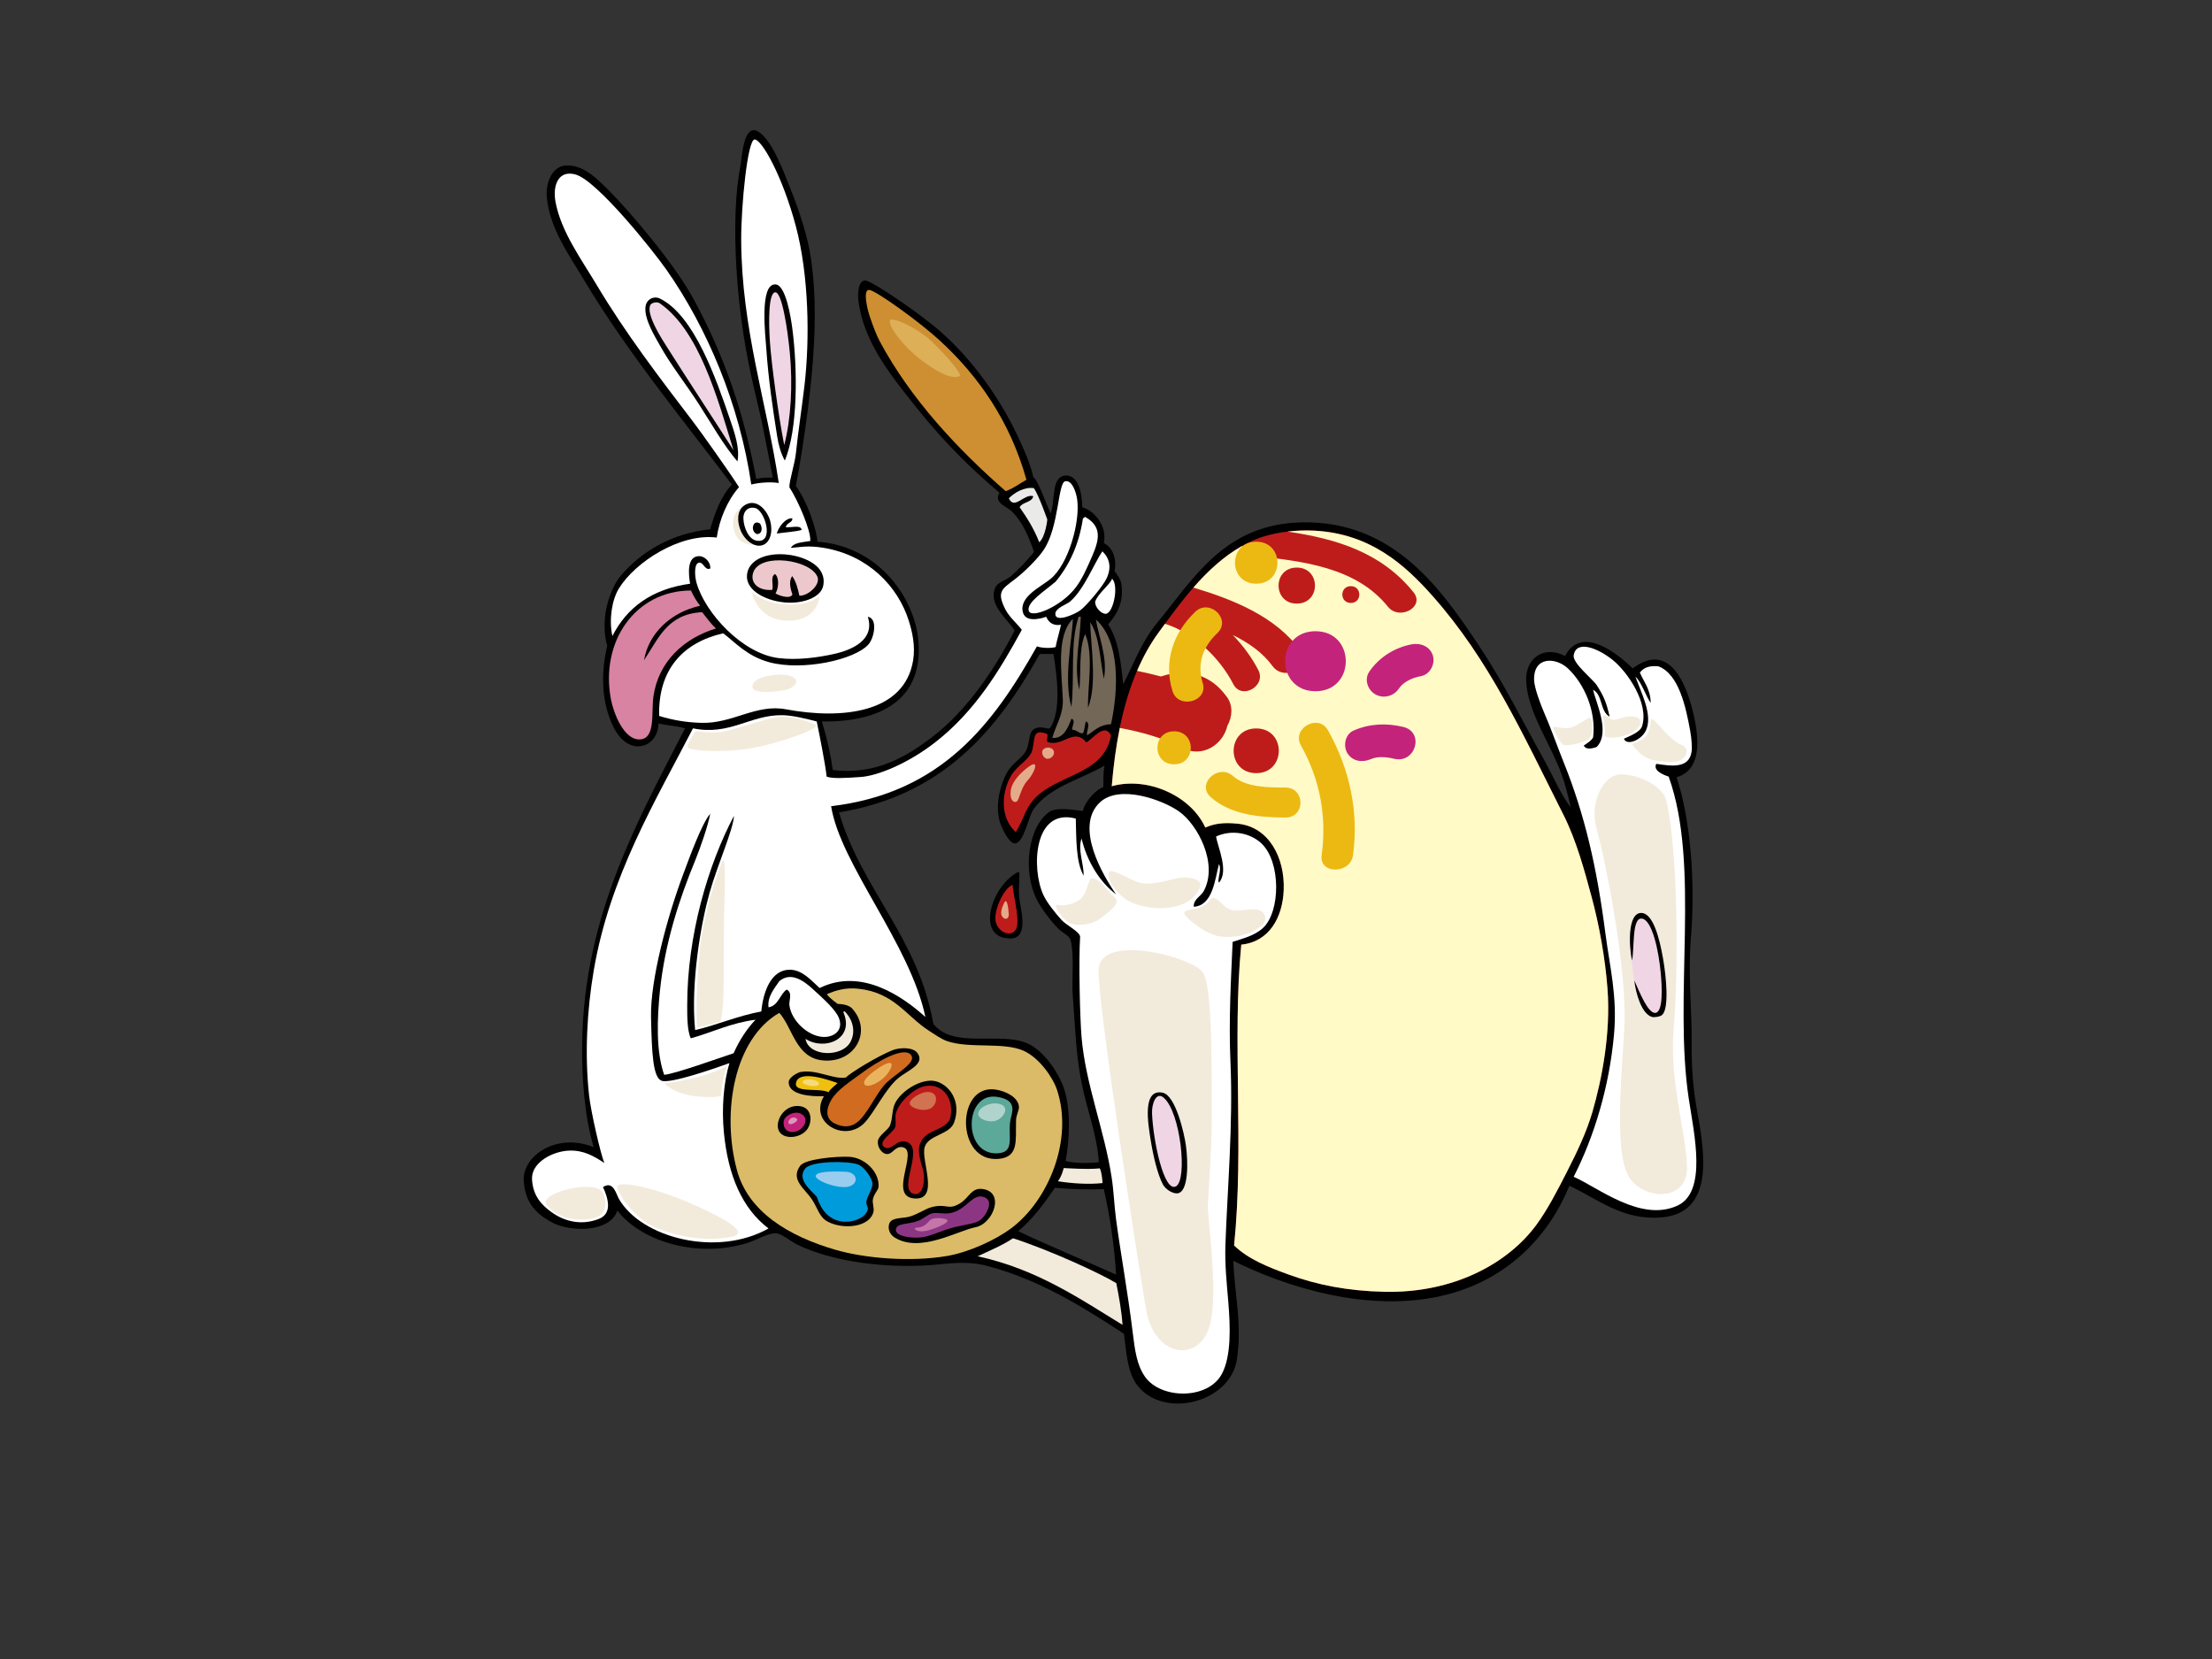 <?xml version="1.0" encoding="utf-8"?>
<!-- Generator: Adobe Illustrator 17.0.0, SVG Export Plug-In . SVG Version: 6.00 Build 0)  -->
<!DOCTYPE svg PUBLIC "-//W3C//DTD SVG 1.1//EN" "http://www.w3.org/Graphics/SVG/1.1/DTD/svg11.dtd">
<svg version="1.1" id="Layer_1" xmlns="http://www.w3.org/2000/svg" xmlns:xlink="http://www.w3.org/1999/xlink" x="0px" y="0px"
	 width="800px" height="600px" viewBox="0 0 800 600" enable-background="new 0 0 800 600" xml:space="preserve">
<rect x="0" y="0" width="800" height="600" fill="#333333" stroke="none"/>
<g>
	<path fill-rule="evenodd" clip-rule="evenodd" d="M275.609,153.059c-1.352-6.596-4.448-17.506-6.752-32.297
		c-2.305-14.791-4.727-41.956-1.057-60.872c0.548-2.832,1.057-15.81,6.616-12.177c4.915,3.217,8.898,14.096,11.599,20.895
		c3.081,7.748,6.132,16.913,7.286,24.912c1.979,13.711,1.576,27.061,0.359,40.996c-1.569,17.955-5.263,38.6-5.823,41.214
		c4.173,5.768,7.51,15.745,7.805,20.178c17.055,1.277,29.322,12.756,34.35,26.404c0.76,2.062,1.509,4.642,1.823,6.731
		c3.385,22.537-11.51,32.243-34.608,31.885c2.032,6.375,3.419,13.158,3.973,17.546c15.664,2.045,27.295-5.297,35.837-11.816
		c12.897-9.837,23.065-25.13,29.929-38.613c-2.605-4.218-9.613-9.34-7.026-15.446c0.904-2.137,3.796-2.569,5.725-4.235
		c3.002-2.595,6.175-6.084,8.325-8.718c-2.041-6.008-4.344-10.987-7.751-14.422c-2.274-2.292-6.932-3.259-4.738-7.002
		c-10.322-8.807-19.443-17.608-30.003-30.779c-10.563-13.172-18.995-24.074-21.004-38.477c-0.417-3.001,0.018-8.218,2.937-7.42
		c2.92,0.799,18.878,11.488,26.731,18.381c11.872,10.417,22.2,24.983,28.883,39.859c1.894,4.208,3.602,8.082,4.698,12.799
		c1.529,0.799,4.308,8.782,6.235,13.11c1.793-4.374,0.056-13.459,5.463-13.701c4.526-0.206,5.91,6.06,5.985,11.459
		c4.134,1.104,9.18,6.679,7.806,12.955c3.712,1.883,4.664,6.51,3.905,10.215c0.901,0.95,2.25,3.172,2.429,4.409
		c0.971,6.784-1.448,10.92-4.775,14.772c3.804,5.876,4.537,13.282,5.467,21.673c3.838-7.601,6.776-15.582,12.229-22.172
		c13.016-15.717,24.209-35.696,52.046-36.371c33.597-0.816,50.87,24.32,64.538,44.841c8.75,13.137,15.303,26.509,23.158,40.607
		c3.389,6.079,6.039,12.563,9.89,17.687c-0.887-3.804-1.823-7.894-3.384-12.207c-3.884-10.747-12.349-22.455-12.751-33.631
		c-0.309-8.577,6.825-12.836,14.052-8.967c5.986-11.49,19.211-0.691,24.461,4.48c13.814-10.392,20.023,6.786,22.398,18.38
		c1.865,9.091,1.812,18.557-6.523,20.984c5.09,15.296,6.825,37.936,5.204,57.794c-1.143,13.982,0.399,26.353,0.259,38.615
		c-0.1,8.911,0.599,16.87,2.082,24.911c2.79,15.131,5.911,36.297-13.01,37.867c-14.02,1.16-22.893-6.571-33.309-11.459
		c-7.785,19.123-22.962,33.859-44.195,39.346c-27.773,7.176-58.523-2.78-77.332-12.197c0.485,12.73,3.237,22.847,1.301,35.629
		c-2.407,15.878-26.856,21.765-36.171,9.215c-3.371-4.54-3.764-11.146-4.685-18.435c-14.234-9.277-29.964-19.318-49.036-24.455
		c-5.742-1.548-10.778-1.393-17.32-0.705c-18.667,1.962-39.437-0.928-52.046-7.223c-2.36-1.18-5.373-3.917-7.547-3.988
		c-2.772-0.087-7.266,2.595-10.15,3.487c-18.486,5.735-38.744-0.701-47.101-11.71c-2.829,8.191-17.1,7.673-23.295,4.48
		c-7.045-3.635-10.03-8.042-10.571-15.048c-0.708-9.134,11.791-17.776,25.28-12.347c-3.278-11.182-4.352-24.57-4.165-37.867
		c0.651-46.366,20.998-81.906,37.213-113.597c-2.988-0.89-6.1-0.984-9.627-1.745c-0.041,6.956-6.721,10.632-12.132,6.557
		c-4.686-3.525-7.364-12.505-7.781-19.422c-0.419-6.917,0.691-11.971,1.39-15.298c-1.252-4.124-1.155-9.314-0.378-13.163
		c1.011-4.999,3.072-9.553,5.367-12.235c7.437-8.686,18.397-15.243,32.266-16.692c1.727-6.237,3.977-11.969,7.809-16.191
		c-16.928-22.47-38.117-48.137-53.607-74.238c-5.163-8.7-12.064-17.981-13.272-29.396c-0.609-5.759,2.12-11.293,6.506-11.708
		c6.666-0.632,11.964,4.951,17.519,10.659c5.559,5.709,21.709,24.145,29.06,37.668c11.134,20.487,18.094,40.959,22.645,65.034
		c1.782-0.536,4.17-0.532,5.982-0.511C278.306,166.548,276.983,159.787,275.609,153.059z M380.998,236.516c-1.648,0-3.296,0-4.946,0
		c-15.413,27.511-34.935,51.09-72.604,57.298c8.04,27.675,28.75,45.386,34.09,76.479c7.272,9.168,23.821,2.772,33.832,6.975
		c6.042,2.534,11.662,10.821,13.53,16.689c2.449,7.693,1.891,18.436,0.493,25.936c3.265,0.87,8.336,0.807,11.998,0.473
		c-0.516-9.745-4.333-19.061-6.246-28.898c-2.127-10.939-2.219-19.356-3.162-31.293c-0.448-5.628,0.612-14.69-0.74-20.025
		c-0.444-1.755-2.779-2.617-4.424-4.235c-2.796-2.76-6.359-7.598-7.807-10.465c-5.294-10.488-3.271-26.818,4.947-32.135
		c3.539-1.42,8.69-0.281,11.709,0c0.675-3.661,5.166-8.131,7.345-8.585c0.138-2.794-0.09-5.216,0.46-7.857
		c-8.108,4.865-20.089,7.639-25.762,15.945c-1.844,2.699-3.411,12.293-6.765,12.207c-2.124-0.056-4.92-6.048-5.464-8.223
		c-1.583-6.307,0.446-13.171,2.601-17.19c2.134-3.979,5.932-5.4,7.287-8.718c1.351-3.314,0.352-6.944,3.902-7.721
		c1.843-0.405,3.47,0.574,4.423,0.249C383.96,257.362,382.294,244.218,380.998,236.516z M368.248,445.275
		c11.545,5.473,23.642,10.42,35.39,15.698c-0.603-10.298-2.163-21.004-4.424-30.891c-5.066,0.187-11.734,0.056-17.695-0.499
		C377.596,435.296,373.54,440.878,368.248,445.275z"/>
	<path fill-rule="evenodd" clip-rule="evenodd" fill="#FFFFFF" d="M290.96,139.36c-0.857,7.386-2.298,16.729-3.123,24.662
		c-0.379,3.66-2.456,10.066-2.342,12.208c3.181,4.87,7.902,15.919,7.547,19.431c-2.698,0.47-5.906,0.492-7.028,2.491
		c3.773-0.291,6.277-0.957,11.97,0c15.926,2.67,26.769,13.841,30.709,26.404c1.276,4.078,2.388,9.04,1.561,14.203
		c-3.089,19.23-25.855,21.53-46.028,17.767c-10.884-2.03-19.281,5.294-30.739,4.901c-5.184-0.177-9.806-0.885-15.095-2.491
		c-0.436-16.784,8.657-26.589,23.16-29.893c4.256,3.16,8.521,8.252,16.658,10.462c11.926,3.237,30.9-0.802,35.91-6.476
		c2.044-2.319,3.437-9.343-0.262-9.968c2.656,8.378-5.706,11.998-12.226,13.454c-6.006,1.337-13.418,2.309-20.041,1.492
		c-13.14-1.616-26.532-16.28-29.663-27.151c-0.719-2.495-0.868-6.568,0.519-7.227c1.946-0.916,2.27,2.885,4.423,1.994
		c0.257-2.193-1.885-4.449-3.903-4.485c-4.76-0.085-3.902,6.849-3.384,9.965c-13.932,1.941-22.883,8.652-28.103,18.935
		c-1.29-5.788-0.233-12.989,2.342-17.193c5.868-9.577,22.156-20.093,35.389-18.433c0.979-6.529,3.759-13.314,8.064-18.235
		c-4.028-6.256-13.681-19.818-16.391-23.367c-12.427-16.287-24.629-32.21-35.129-49.824c-5.411-9.077-12.848-19.228-14.833-29.895
		c-1.157-6.227,1.128-11.729,7.286-9.965c7.791,2.232,27.943,27.471,32.786,34.379c14.739,21.008,26.505,48.871,30.71,77.726
		c2.524-0.651,6.691-1.051,9.944-0.548c-4.251-28.642-13.478-55.842-13.588-87.89c-0.041-12.371,2.29-36.356,4.863-36.356
		c2.577,0,10.056,13.169,14.911,31.4C292.571,99.637,292.903,122.595,290.96,139.36z"/>
	<path fill-rule="evenodd" clip-rule="evenodd" d="M281.072,157.794c-1.572-9.83-3.221-21.214-3.905-31.389
		c-0.306-4.612-2.653-24.005,3.346-23.548c3.688,0.281,5.514,11.963,6.024,15.826c1.958,14.828,2.053,36.683-2.71,47.888
		C282.424,163.919,281.626,161.266,281.072,157.794z"/>
	<path fill-rule="evenodd" clip-rule="evenodd" fill="#F2EADB" d="M275.311,197.004c0,0-5.5-0.376-7.072-6.207
		c-1.573-5.83,1.964-8.086,1.964-8.086s-7.066,1.382-4.519,9.779C267.453,198.322,275.311,197.004,275.311,197.004z"/>
	<path fill-rule="evenodd" clip-rule="evenodd" fill="#CD8F31" d="M339.677,122.965c-7.629-6.962-22.511-17.561-25.153-18.093
		c-2.639-0.532-0.881,6.953,0.117,9.824c1.087,3.133,2.257,6.392,3.642,8.968c11.263,20.905,28.271,38.998,45.435,53.975
		c2.632-0.883,5.252-2.876,7.504-4.121C365.388,152.595,354.019,136.052,339.677,122.965z"/>
	<path fill-rule="evenodd" clip-rule="evenodd" fill="#F0D5E5" d="M285.647,127.5c-0.802-8.404-2.828-21.918-5.27-21.789
		c-2.439,0.129-2.462,10.452-1.909,18.203c0.554,7.747,2.952,25.883,5.152,37.032C286.064,151.788,286.759,139.108,285.647,127.5z"
		/>
	<path fill-rule="evenodd" clip-rule="evenodd" d="M252.707,146.086c-4.803-7.449-10.267-14.294-14.052-21.178
		c-1.599-2.904-5.758-9.454-5.205-13.948c0.345-2.804,3.076-4.027,5.205-2.99c12.435,6.064,20.374,29.161,25.242,43.347
		c1.874,5.453,3.718,10.82,2.81,15.576C261.568,160.849,257.411,153.378,252.707,146.086z"/>
	<path fill-rule="evenodd" clip-rule="evenodd" fill="#F0D5E5" d="M265.273,162.823c-5.882-19.266-12.486-43.263-26.618-53.109
		c-1.081-0.754-2.961-0.198-3.384,0.499c-1.951,3.202,4.452,12.938,5.723,14.947C249.279,138.242,257.108,150.048,265.273,162.823z"
		/>
	<path fill-rule="evenodd" clip-rule="evenodd" fill="#FFFFFF" d="M385.257,174.049c-2.648,0.48-2.219,16.227-7.644,24.6
		c-2.127,3.291-7.017,8.1-10.408,10.714c-4.76,3.671-6.912,4.475-3.642,10.958c1.453,2.886,4.213,5.098,5.985,7.472
		c-8.136,14.945-17.085,29.571-31.226,40.607c-10.182,7.947-21.156,12.204-26.995,12.606c-5.838,0.397-10.285,0.663-12.367-0.136
		c-0.419-4.257-2.555-14.987-3.577-19.942c-3.873-0.998-8.806-2.229-12.544-2.273c-11.535-0.133-18.881,7.474-32.215,4.766
		c-13.457,26.06-30.099,53.433-35.911,87.687c-2.424,14.285-3.281,30.291-1.669,45.003c0.653,5.957,4.173,21.258,5.528,24.502
		c-3.74-2.462-7.455-4.669-12.707-4.482c-5.996,0.213-13.819,4.301-13.451,10.452c0.354,5.869,3.343,9.136,7.049,11.806
		c5.147,3.714,11.259,4.724,17.076,2.466c4.905-1.905,3.539-7.2,1.556-11.523c3.714-2.491,4.771,2.576,5.725,4.233
		c8.153,14.189,35.572,21.223,54.126,10.716c-9.524-7.208-14.63-19.179-16.133-34.627c-0.866-8.9-0.097-18.101,1.988-25.155
		c-4.786,1.723-21.172,7.48-24.458,6.387c-3.196-1.063-3.615-9.842-3.891-23.148c-0.276-13.301,5.83-35.975,11.528-51.255
		c2.45-6.575,6.815-18.585,9.873-22.176c-0.695,4.124-3.718,12.732-5.449,16.942c-5.661,13.748-10.977,29.797-12.751,47.333
		c-0.984,9.715-1.466,21.711,1.561,30.145c4.053-0.378,20.253-6.222,25.114-7.818c2.226-5.057,5.139-9.234,7.935-12.114
		c-8.957,1.141-15.555,4.54-23.422,6.728c-1.332-2.794-1.3-8.131-1.3-11.959c0-25.309,7.539-50.785,16.913-68.508
		c-0.262,5.102-5.893,17.443-8.844,27.901c-2.955,10.459-6.911,32.195-5.205,49.576c7.517-1.691,15.42-5.166,23.941-6.726
		c0.651-7.101,3.51-15.002,10.135-15.095c4.568-0.068,7.781,3.724,10.942,6.624c15.045-7.419,29.961,2.99,38.255,10.462
		c-5.506-26.368-30.718-55.137-34.093-76.228c39.967-4.755,58.715-29.828,74.427-57.797c1.597,0.584,4.876,0.765,6.768,0.249
		c0.457-2.551,1.434-5.591,1.948-8.092c-4.17,0.799-5.333-2.871-5.333-2.871s-7.225,2.779-8.425-1.517
		c-1.579-5.652,6.413-9.253,9.989-12.182c6.491-5.331,10.735-20.53,9.627-28.65C389.273,178.412,387.905,173.571,385.257,174.049z"
		/>
	<path fill-rule="evenodd" clip-rule="evenodd" fill="#EAEAE9" d="M364.863,180.215c1.924,4.431,5.656-1.868,8.848-0.748
		c-0.569,2.361-3.957,2.023-4.943,3.986c2.818,4.027,5.179,7.789,7.097,12.681c2.323-2.118,2.906-8.232,2.906-8.232
		s-3.038-8.725-4.846-11.362C370.34,176.001,366.716,178.306,364.863,180.215z"/>
	<path fill-rule="evenodd" clip-rule="evenodd" d="M269.046,182.902c3.721-2.648,7.44,0.335,9.111,4.336
		c1.382,3.315,1.09,8.21-1.844,9.706c-2.94,1.497-6.78-1.195-8.389-4.948C266.498,188.673,266.536,184.693,269.046,182.902z"/>
	<path fill-rule="evenodd" clip-rule="evenodd" fill="#FFFFFF" d="M273.776,195.572c-3.007-0.412-4.812-4.749-4.919-8.05
		c-0.079-2.406,1.473-4.414,4.254-3.795C276.61,184.505,280.182,196.447,273.776,195.572z"/>
	<path fill-rule="evenodd" clip-rule="evenodd" fill="#FFFFFF" d="M372.056,220.877c0.834,3.059,12.088-1.595,17.269-8.774
		c1.987-2.752,3.224-5.449,4.685-8.72c3.006-6.736,5.576-12.429-1.562-16.442c-0.22-0.047-0.245,0.096-0.259,0.247
		c-0.212,0.05-0.259,0.251-0.52,0.251c-1.417,9.436-4.884,16.913-9.887,22.919C378.042,213.59,371.221,217.819,372.056,220.877z"/>
	<path fill-rule="evenodd" clip-rule="evenodd" d="M280.945,192.963c2.758-0.426,6.463-0.618,8.975-1.289
		c-0.179-1.987-3.681-0.797-5.728-0.995c0.241-1.647,2.597-1.669,2.345-3.239C283.93,187.291,281.517,190.769,280.945,192.963z"/>
	<path fill-rule="evenodd" clip-rule="evenodd" d="M272.391,190.176c-0.317,1.084,0.086,2.521,1.394,2.993
		c1.174-0.085,1.602-0.766,1.681-1.825c0.039-0.471-0.255-1.966-0.971-2.222C273.729,188.848,272.786,188.833,272.391,190.176z"/>
	<path fill-rule="evenodd" clip-rule="evenodd" fill="#BE1C1B" d="M402.077,284.348c12.919-3.608,28.622,3.443,33.83,14.945
		c3.268-1.389,6.325-1.922,11.744-1.389c11.237,1.1,17.109,12.291,16.619,24.061c-0.406,9.766-5.157,18.634-15.353,19.678
		c-3.367,34.349,1.083,72.744-2.59,108.812c5.305,5.093,12.63,7.916,19.766,10.518c10.288,3.747,21.352,5.933,34.611,6.223
		c24.929,0.55,44.605-10.188,54.907-24.16c4.101-5.561,7.804-12.775,11.19-19.431c3.512-6.908,6.936-13.977,9.108-21.426
		c3.528-12.092,6.666-28.786,5.465-44.595c-0.849-11.148-2.978-22.947-5.725-33.13c-2.668-9.9-5.587-20.587-10.15-29.646
		c-14.951-29.704-26.903-56.13-47.36-79.223c-10.179-11.486-22.558-22.535-42.679-23.664c-7.708-0.433-16.03,0.882-21.596,3.239
		c-15.162,6.413-25.532,20.822-34.871,33.629C407.863,244.051,403.766,264.279,402.077,284.348z"/>
	<path fill-rule="evenodd" clip-rule="evenodd" fill="#FFFAC6" d="M402.077,284.348c12.919-3.608,28.622,3.443,33.83,14.945
		c3.268-1.389,6.325-1.922,11.744-1.389c11.237,1.1,17.109,12.291,16.619,24.061c-0.406,9.766-5.157,18.634-15.353,19.678
		c-3.367,34.349,1.083,72.744-2.59,108.812c5.305,5.093,12.63,7.916,19.766,10.518c10.288,3.747,21.352,5.933,34.611,6.223
		c24.929,0.55,44.605-10.188,54.907-24.16c4.101-5.561,7.804-12.775,11.19-19.431c3.512-6.908,6.936-13.977,9.108-21.426
		c3.528-12.092,6.666-28.786,5.465-44.595c-0.849-11.148-2.978-22.947-5.725-33.13c-2.668-9.9-5.587-20.587-10.15-29.646
		c-14.951-29.704-26.903-56.13-47.36-79.223c-10.179-11.486-22.558-22.535-42.679-23.664c-3.248-0.182-6.607-0.051-9.821,0.334
		c17.579,2.593,33.924,7.455,45.595,21.973c4.231,5.257-5.115,10.372-9.28,5.192c-11.459-14.249-30.605-16.439-47.997-18.329
		c-2.487-0.271-4.072-1.817-4.751-3.634c-6.718,3.789-12.449,9.144-17.598,15.046c14.523,4.356,29.745,10.501,38.657,22.743
		c4.307,5.914-5.797,11.482-10.059,5.626c-3.53-4.853-8.654-8.422-14.351-11.22c3.787,3.92,6.966,8.286,9.243,12.713
		c2.976,5.786-6.067,10.871-9.053,5.066c-4.796-9.328-14.09-18.489-24.723-21.825c-0.785,1.066-1.562,2.132-2.329,3.183
		c-3.107,4.26-5.649,8.919-7.76,13.842c2.903,0.587,5.773,1.258,8.613,2.023c2.938-0.94,6.051-1.604,9.123-1.306
		c6.505,0.632,11.059,3.64,14.764,8.718c2.274,3.123,1.982,7.208,0.149,10.454c-1.413,6.428-8.767,12.006-16.653,7.863
		c-6.96-3.654-14.53-5.658-22.246-7.121C403.581,270.164,402.672,277.261,402.077,284.348z M488.545,211.989
		c4.091,0,4.091,6.077,0,6.077C484.452,218.066,484.452,211.989,488.545,211.989z M468.993,218.299c-8.772,0-8.772-13.026,0-13.026
		C477.768,205.273,477.768,218.299,468.993,218.299z M454.331,263.453c10.888,0,10.888,16.165,0,16.165
		S443.442,263.453,454.331,263.453z"/>
	<path fill-rule="evenodd" clip-rule="evenodd" fill="#FFFFFF" d="M398.695,199.395c-2.814,4.008-6.608,13.822-11.712,18.189
		c-1.246,1.066-5.242,2.236-5.307,4.402c-0.093,3.351,7.018,0.206,9-1.243c2.311-1.69,8.3-8.831,9.579-11.632
		C402.028,205.224,401.351,201.968,398.695,199.395z"/>
	<path fill-rule="evenodd" clip-rule="evenodd" d="M297.728,211.851c-0.777,3.973-6.671,6.352-12.803,6.1
		c-7.396-0.312-15.152-4.16-14.781-9.837c0.368-5.73,7.247-8.48,15.09-7.474C290.956,201.377,299.139,204.617,297.728,211.851z"/>
	<path fill-rule="evenodd" clip-rule="evenodd" fill="#ECC7CC" d="M279.249,213.346c0.671-1.524-0.804-4.843,1.043-5.728
		c1.504,1.134,1.437,4.877,0.185,7.007c0.916,0.596,5.184,2.275,6.115,0.398c-0.695-1.996-1.452-4.938-0.055-6.658
		c1.445,2.134,2.002,4.531,2.559,7.055c2.907,0.281,7.747-3.84,6.547-6.805c-2.494-6.176-20.464-8.802-23.16-1.745
		C271.141,210.39,273.811,213.741,279.249,213.346z"/>
	<path fill-rule="evenodd" clip-rule="evenodd" fill="#FFFFFF" d="M402.212,209.302c-0.823,2.207-5.142,5.323-6.115,8.25
		c-0.225,2.011,2.242,4.574,3.867,4.434C402.659,221.746,404.725,211.793,402.212,209.302z"/>
	<path fill-rule="evenodd" clip-rule="evenodd" fill="#D783A1" d="M258.951,227.299c-1.958-1.769-3.595-4.163-5.015-5.892
		c-12.628,0.62-15.809,9.624-21.007,17.352c1.585-9.538,9.514-17.292,20.296-19.683c-1.375-1.659-2.627-3.923-3.319-5.517
		c-20.206,0.056-32.907,18.542-28.949,39.396c0.846,4.448,4.548,14.956,10.668,14.45c5.527-0.458,3.877-9.694,4.686-15.444
		C238.103,239.213,247.411,230.801,258.951,227.299z"/>
	<path fill-rule="evenodd" clip-rule="evenodd" fill="#FFFFFF" d="M577.442,247.751c-1.336-2.052-8.752-7.904-8.3-10.735
		c0.919-5.762,8.855-2.569,14.138,1.691c5.28,4.254,13.231,15.695,10.584,23.967c-0.743,2.323-5.304,3.835-6.554,4.502
		c0.96,2.56,5.976,0.666,7.781-2.66c3.092-5.692-1.946-14.768-3.612-19.822c2.385,2.316,3.814,7.235,5.508,9.51
		c-0.017-4.882-2.44-7.462-3.904-10.964c1.277-1.679,3.307-2.643,6.765-2.239c7.279,2.803,9.855,14.525,11.451,23.417
		c0.429,2.387,0.716,5.672,0.52,7.223c-0.815,6.505-7.42,5.412-12.806,4.613c-1.306,2.542,2.831,4.073,4.481,4.606
		c11.566,32.143,1.649,79.499,7.286,116.587c1.94,12.776,6.739,33.661-4.165,38.613c-13.23,6.014-28.536-6.528-37.473-10.461
		c7.454-14.648,12.837-32.432,14.574-51.318c1.288-14.043-1.542-24.604-3.124-36.871c-3.088-23.916-7.488-42.879-15.094-61.78
		c-2.388-5.943-4.644-12.405-7.028-17.852c-1.342-3.06-3.555-9.063-3.64-11.794c-0.275-8.771,7.939-8.272,12.23-4.237
		c5.913,5.565,10.261,15.399,9.108,24.914c-0.516,1.167-2.376,2.304-3.367,2.968c0.612,1.492,2.676,1.236,4.669,0.521
		c5.132-5.304-0.489-16.48-1.303-20.677c3.522,1.779,2.465,7.938,5.986,9.716C580.966,254.094,580.062,251.772,577.442,247.751z"/>
	<path fill-rule="evenodd" clip-rule="evenodd" fill="#F2EADB" d="M602.553,289.269c-1.151-4.582-8.937-8.887-15.813-9.217
		c-6.876-0.329-12.033,10.203-9.284,19.746c2.752,9.548,11.345,51.015,9.971,72.738c-1.375,21.724-3.437,45.751,2.063,53.652
		c5.503,7.899,20.629,8.225,20.629-3.625c0-11.848-6.532-31.594-4.815-50.684C607.024,352.791,607.023,307.043,602.553,289.269z"/>
	<path fill-rule="evenodd" clip-rule="evenodd" fill="#F0D5E5" d="M601.095,349.392c-0.723-7.615-3.602-18.32-7.819-18.027
		c-4.217,0.298-3.293,15.169-2.674,20.391c0.617,5.221,3.807,13.791,6.378,14.971c2.573,1.185,5.042-1.279,4.939-6.205
		C601.816,355.596,601.404,352.645,601.095,349.392z"/>
	<path fill-rule="evenodd" clip-rule="evenodd" fill="#BE1C1B" d="M392.9,268.502c-4.561-5.549-8.373,1.728-13.983-0.102
		c-0.759-0.909,0.369-2.12-0.261-2.987c-5.102-1.849-4.334,1.204-5.206,5.48c-0.784,3.872-5.476,5.641-7.804,9.713
		c-3.856,6.748-3.605,15.635,1.741,20.333c2.892-4.679,3.305-8.16,6.324-11.61c8.298-9.486,25.618-8.846,28.105-23.417
		C399.441,261.27,395.32,267.184,392.9,268.502z"/>
	<path fill-rule="evenodd" clip-rule="evenodd" fill="#FFFFFF" d="M397.652,290.323c7.099-6.893,23.068-0.945,28.887,3.239
		c6.639,4.78,14.091,18.771,8.847,28.65c-1.052,1.982-3.846,3.021-3.643,5.73c6.843-0.407,7.671-9.846,9.108-15.446
		c1.142,2.142-0.771,5.718,0,6.726c3.682-4.194-0.44-12.821-1.039-16.691c5.649-2.607,12.348-1.315,16.392,2.493
		c7.111,6.686,6.948,24.763,0.522,30.638c-3.164,2.896-7.457,3.785-10.929,4.984c-0.602,13.764-1.452,28.357-0.781,43.595
		c0.984,22.367-1.126,45.968-1.823,65.77c-0.259,7.42,0.467,14.018,1.042,20.924c0.737,8.851,1.122,19.687-2.418,26.113
		c-5.08,9.22-21.949,9.017-27.678,0.916c-3.006-4.249-3.699-9.587-4.516-16.315c-1.627-13.444-4.4-28.808-5.983-40.61
		c-0.657-4.889-0.811-9.982-1.561-14.946c-2.618-17.326-9.508-34.005-10.931-51.067c-0.579-6.939-1.07-27.221-0.517-36.125
		c0.113-1.851-5.025-4.252-6.767-6.227c-2.102-2.38-5.136-6.019-6.505-8.97c-4.435-9.541-3.584-31.683,11.707-27.652
		c0.214,6.767-0.051,15.711,2.865,20.676c0.034-4.441-2.209-9.333-0.782-13.451c2.085,8.552,6.784,15.925,12.491,20.177
		C398.878,316.605,388.576,299.142,397.652,290.323z"/>
	<path fill-rule="evenodd" clip-rule="evenodd" fill="#F2EADB" d="M438.215,406.11c0-19.422,0.343-48.711-3.095-54.306
		c-3.439-5.597-37.818-14.813-37.818-0.661c0,14.154,14.44,106.311,17.189,122.437c2.752,16.129,16.848,19.09,22.004,8.558
		c5.159-10.532,0-41.142,0.345-46.736C437.184,429.808,438.215,414.995,438.215,406.11z"/>
	<path fill-rule="evenodd" clip-rule="evenodd" d="M368.508,315.238c0.564,1.522-0.453,6.246,0.26,10.462
		c1.005,5.951,3.308,15.494-5.727,13.452C353.389,336.969,359.131,319.716,368.508,315.238z"/>
	<path fill-rule="evenodd" clip-rule="evenodd" fill="#BE1C1B" d="M366.165,319.983c-3.473,1.578-7.148,10.086-5.935,13.795
		c1.21,3.712,5.449,5.1,7.144,2.433C369.071,333.545,366.733,325.182,366.165,319.983z"/>
	<path fill-rule="evenodd" clip-rule="evenodd" d="M590.227,347.392c0.974-4.39-0.138-15.7,3.615-15.167
		c3.75,0.533,6.079,11.879,6.787,19.633c0.464,5.061,0.923,13.941-1.822,14.449c-2.744,0.504-5.94-7.741-7.746-11.731
		c0.556,4.787,2.675,12.18,6.446,13.224c0.761,0.211,2.918-0.08,3.643-0.747c2.51-2.304,1.551-13.451,0.259-20.676
		c-1.198-6.712-3.478-16.146-7.805-16.192C588.575,330.129,589.116,342.069,590.227,347.392z"/>
	<path fill-rule="evenodd" clip-rule="evenodd" fill="#FFFFFF" d="M277.948,364.313c3.584-0.555,4.105-4.778,6.561-6.416
		c2.25,1.083,0.77,3.949,0.987,5.667c0.698,5.57,6.683,11.213,12.232,11.463c3.712,0.162,7.374-2.242,5.721-6.729
		c-1.141-3.111-5.711-7.128-9.627-10.714c-3.34-3.056-7.875-6.164-11.972-2.738C280.123,357.438,277.455,360.422,277.948,364.313z"
		/>
	<path fill-rule="evenodd" clip-rule="evenodd" fill="#DBBB68" d="M310.476,357.586c13.02,1.432,17.267,9.926,25.502,15.198
		c1.72,1.1,4.383,2.999,6.506,3.736c8.131,2.82,20.289,0.245,27.627,3.465c5.717,2.505,10.703,9.708,12.189,14.225
		c6.012,18.254-3.316,40.165-16.653,50.073c-5.522,4.099-15.085,8.591-23.163,9.965c-13.354,2.266-29.769,0.829-40.335-2.244
		c-16.721-4.86-31.568-13.633-35.651-28.896c-5.632-21.06-0.925-47.454,15.352-56.799c4.86,5.49,5.988,16.216,15.613,17.188
		c11.833,1.197,18.175-10.699,10.668-18.813c-1.502-1.621-5.142-1.597-5.142-1.597s-2.749-1.885-3.965-3.504
		C302.224,358.171,305.826,357.077,310.476,357.586z"/>
	<path fill-rule="evenodd" clip-rule="evenodd" fill="#F2EADB" d="M291.316,375.723c1.158,6.54,13.316,6.779,16.298,1.045
		c2.015-3.862,0.68-8.156-2.082-10.959c-0.304-0.042-0.462,0.056-0.522,0.25C309.218,375.74,298.376,380.188,291.316,375.723z"/>
	<path fill-rule="evenodd" clip-rule="evenodd" d="M285.234,391.469c-0.032-1.97,3.499-3.605,4.165-3.738
		c5.817-1.16,12.091,2.808,16.509,1.963c1.668-1.728,11.672-7.85,17.061-9.934c2.253-0.87,7.145-1.165,8.786,1.023
		c3.1,4.123-3.753,6.454-6.963,9.192c-4.66,3.969-8.437,12.116-11.974,15.942c-7.131,7.712-20.474,0-14.833-9.466
		C293.401,396.611,285.314,396.092,285.234,391.469z"/>
	<path fill-rule="evenodd" clip-rule="evenodd" fill="#D06B1F" d="M329.395,381.443c-2.642-3.058-12.391,2.615-17.929,6.786
		c-3.564,2.687-8.624,5.791-10.839,9.578c-1.767,3.021-2.359,6.783,1.252,8.513c5.703,2.731,8.73-0.54,10.68-3.145
		c2.834-3.787,4.127-6.862,7.025-10.462C322.829,388.678,332.034,384.503,329.395,381.443z"/>
	<path fill-rule="evenodd" clip-rule="evenodd" fill="#EFC010" d="M287.981,391.29c-1.387,4.257,8.191,1.994,11.674,3.724
		c0.554-1.064,2.082-2.261,3.275-3.298C299.266,390.386,289.372,387.035,287.981,391.29z"/>
	<path fill-rule="evenodd" clip-rule="evenodd" d="M345.088,405.916c-1.617,4.572-9.336,4.449-10.671,8.97
		c-1.407,4.783,5.476,19.003-3.494,18.573c-10.141-0.482,1.685-17.57-4.571-18.573c-2.756-0.441-3.453,2.701-5.725,2.488
		c-1.609-0.145-3.42-2.433-3.123-4.731c0.265-2.067,3.737-3.899,4.424-5.728c1.063-2.842,0.527-5.883,2.08-8.47
		c2.731-4.555,9.487-8.359,14.052-7.475C342.849,391.898,347.924,397.897,345.088,405.916z"/>
	<path fill-rule="evenodd" clip-rule="evenodd" fill="#BE1C1B" d="M319.678,412.286c-1.031,1.459-0.448,2.462,0.69,2.849
		c2.264,0.771,4.081-3.154,7.283-2.243c7.046,2.006-3.113,17.088,2.713,18.837c3.028,0.909,4.021-3.351,3.794-6.631
		c-0.235-3.404-2.913-7.789-1.301-11.707c2.074-5.035,8.011-4.122,10.671-8.47c2.106-7.727-3.058-13.728-9.632-11.959
		c-3.67,0.991-8.8,5.64-9.887,9.717c-0.422,1.575,0.238,3.412-0.259,4.982C323.351,408.914,320.709,410.827,319.678,412.286z"/>
	<path fill-rule="evenodd" clip-rule="evenodd" d="M368.508,400.187c0.129,1.327-0.99,3.021-1.043,4.981
		c-0.194,7.271,1.091,13.265-6.243,13.951c-15.734,1.475-15.551-27.422-0.981-25.036
		C363.963,394.694,368.184,396.877,368.508,400.187z"/>
	<path fill-rule="evenodd" clip-rule="evenodd" d="M428.88,414.135c0.835,5.923,1.1,17.25-3.185,17.464
		c-1.769,0.087-4.293-1.607-5.142-3.262c-1.895-3.68-3.473-10.135-4.424-16.194c-0.874-5.565-3.166-18.604,4.424-16.938
		C425.182,396.22,428.277,409.861,428.88,414.135z"/>
	<path fill-rule="evenodd" clip-rule="evenodd" fill="#5CA899" d="M360.939,396.744c-12.281-2.256-12.914,20.664-0.498,20.383
		c7.362-0.169,3.569-6.905,5.205-12.954C366.602,400.632,366.79,397.807,360.939,396.744z"/>
	<path fill-rule="evenodd" clip-rule="evenodd" fill="#F0D5E5" d="M425.278,429.072c4.31-2.263,1.706-26.978-4.465-32.122
		c-2.67-2.224-4.306,2.2-4.165,5.73C417.054,412.667,420.971,431.333,425.278,429.072z"/>
	<path fill-rule="evenodd" clip-rule="evenodd" d="M289.372,400.067c4.583,0.666,4.505,6.206,2.225,8.783
		c-3.137,3.546-10.842,3.324-10.286-2.261C281.643,403.252,284.787,399.406,289.372,400.067z"/>
	<path fill-rule="evenodd" clip-rule="evenodd" fill="#C4237B" d="M289.233,408.582c2.212-1.43,3.202-4.645,0.165-5.902
		c-2.264-0.942-5.837,0.899-5.985,2.987C283.125,409.699,286.854,410.12,289.233,408.582z"/>
	<path fill-rule="evenodd" clip-rule="evenodd" d="M317.761,429.087c-0.062,1.403-1.658,2.498-2.079,4.731
		c-0.224,1.199,0.516,3.248,0.233,4.428c-1.382,5.742-11.131,6.527-16.626,3.542c-2.955-1.606-3.577-4.783-5.465-7.723
		c-2.753-4.289-8.108-7.337-4.424-12.454c1.774-2.464,13.029-3.462,17.697-3.239C312.736,418.644,318.002,423.788,317.761,429.087z"
		/>
	<path fill-rule="evenodd" clip-rule="evenodd" fill="#009BDA" d="M295.383,432.82c1.514,4.603,4.304,8.615,9.83,9.02
		c3.594,0.267,8.005-1.499,8.645-4.536c0.162-0.756-0.554-1.332-0.519-2.491c0.059-1.957,2.195-4.574,2.204-6.686
		c0.006-1.755-2.848-6.174-5.325-7.015c-4.012-1.359-16.866-1.204-18.999,1.495C288.021,426.659,293.46,430.603,295.383,432.82z"/>
	<path fill-rule="evenodd" clip-rule="evenodd" fill="#F2EADB" d="M384.703,422.438c0,0-0.653,2.932-2.088,4.771
		c4.965,0.819,11.194,1.216,16.119,0.669c0.006-1.013-0.328-4.154-0.973-5.324C393.45,423.036,384.703,422.438,384.703,422.438z"/>
	<path fill-rule="evenodd" clip-rule="evenodd" d="M323.489,447.518c-1.266-0.802-2.353-2.425-2.037-4.344
		c0.444-2.694,3.34-2.455,6.504-2.942c3.027-0.46,6.429-3.007,9.063-3.675c5.59-1.418,5.825,1.412,10.412-1.498
		c2.993-1.898,3.918-5.526,7.809-5.058c8.387,1.01,4.034,12.608-2.466,13.85C346.272,445.098,332.691,453.354,323.489,447.518z"/>
	<path fill-rule="evenodd" clip-rule="evenodd" fill="#8C3683" d="M355.378,432.796c-4.019-0.878-6.016,5.112-12.113,6.005
		c-2.077,0.303-4.111-0.368-5.985,0c-1.776,0.347-2.945,1.846-5.205,2.738c-3.513,1.391-7.976,0.674-8.067,3.237
		c-0.079,2.316,5.343,3.133,9.11,2.742c3.597-0.37,7.431-2.582,12.229-3.735c3.838-0.926,7.426-1.263,9.106-2.491
		C356.68,439.664,360.035,433.808,355.378,432.796z"/>
	<path fill-rule="evenodd" clip-rule="evenodd" fill="#F2EADB" d="M353.574,454.347c21.429,4.647,36.898,15.328,52.406,24.811
		c-0.345-5.149-1.338-10.506-2.263-15.102c-5.875-3.567-23.938-11.88-37.361-16.227
		C362.844,450.264,357.413,452.556,353.574,454.347z"/>
	<path fill-rule="evenodd" clip-rule="evenodd" fill="#736758" d="M390.367,249.471c0.641-6.559-0.285-14.719,2.081-20.18
		c3.196,7.261,0.854,19.298,1.04,26.656c3.354-8.237,1.057-22.113,0.782-30.891c3.449,5.083,3.508,13.42,4.943,20.427
		c1.556-7.397-1.977-15.535-2.861-21.423c8.74,7.818,8.228,25.093,5.463,37.865c-4.139,0.109-6.023,2.374-8.586,3.988
		c-0.647-0.829,1.503-4.451-0.52-4.984c-0.423,1.342-0.397,3.109-1.042,4.235c-1.245,0.322-2.207-1.231-3.903-1.246
		c-0.118-1.325,1.435-3.418-0.262-3.988c-1.214,3.183-2.818,7.324-6.915,6.924c1.2-4.528,4.011-8.238,3.795-13.9
		c-0.395-10.162-2.473-22.998,3.64-29.145c-0.283,7.668-3.447,21.779-0.52,31.887c1.205-10.97-0.558-23.399,2.604-32.635
		c0.259,0,0.522,0,0.778,0C390.748,230.951,388.204,241.061,390.367,249.471z"/>
	<path fill-rule="evenodd" clip-rule="evenodd" fill="#F2EADB" d="M596.997,260.703c0,0,0,4.746-2.676,6.455
		c-2.679,1.71-4.066,1.899-4.066,1.899s3.172,5.316,8.428,5.982c1.973,0.247,6.013,1.049,8.132,0.286
		c3.533-1.274,4.414-4.679,1.19-5.982C602.848,267.255,597.296,257.668,596.997,260.703z"/>
	<path fill-rule="evenodd" clip-rule="evenodd" fill="#F2EADB" d="M591.544,264.027c1.638-1.272,1.884-2.374,1.588-3.61
		c-0.299-1.231-3.372-1.708-5.851-0.948c-2.48,0.759-3.77,1.141-4.761,0.57c-0.99-0.57-2.677-1.898-2.776-1.042
		c-0.099,0.85,1.19,4.838,0.595,6.643C579.743,267.444,587.379,267.255,591.544,264.027z"/>
	<path fill-rule="evenodd" clip-rule="evenodd" fill="#F2EADB" d="M574.091,267.632c1.349-0.71,1.783-2.467,1.783-4.363
		c0-1.9-0.099-3.324-0.792-3.61c-0.694-0.283-3.869,2.374-6.446,3.324c-2.577,0.947-6.147-0.286-6.742-0.097
		c-0.596,0.189,1.982,5.505,3.37,6.36C566.653,270.104,572.107,268.677,574.091,267.632z"/>
	<path fill-rule="evenodd" clip-rule="evenodd" fill="#F2EADB" d="M456.601,334.432c1.836-1.754,1.396-6.183-4.366-5.514
		c-5.761,0.668-7.158,0.501-8.903-0.836c-1.747-1.337-4.017-4.347-5.239-3.007c-1.221,1.334-2.27,2.672-4.713,3.341
		c-2.445,0.669-5.937,0.669-4.89,2.34c1.048,1.672,7.856,7.521,13.443,8.025C447.521,339.281,453.282,337.611,456.601,334.432z"/>
	<path fill-rule="evenodd" clip-rule="evenodd" fill="#F2EADB" d="M431.457,324.572c1.754-1.679,2.621-3.176,2.621-4.848
		c0-1.669-4.191-3.174-9.43-1.836c-5.236,1.337-9.776,2.34-13.093,1.17c-3.317-1.17-9.253-4.848-10.302-3.845
		c-1.046,1,0.175,5.514,5.236,9.526C411.554,328.751,425.172,330.59,431.457,324.572z"/>
	<path fill-rule="evenodd" clip-rule="evenodd" fill="#F2EADB" d="M403.175,324.572c-1.72-1.534-3.494-3.675-4.717-5.016
		c-1.221-1.335-3.492-2.505-4.19-1.502c-0.698,1.003-1.397,5.852-4.017,7.521c-2.619,1.674-5.935,2.173-7.681,1.674
		c-1.748-0.504,0.175,3.341,3.144,5.849c2.966,2.505,9.603,1.17,11.871-0.669C399.857,330.59,405.792,326.912,403.175,324.572z"/>
	<path fill-rule="evenodd" clip-rule="evenodd" fill="#F2EADB" d="M294.298,261.817c0,0-7.612-3.528-13.753-2.352
		c-6.139,1.177-14.98,4.468-19.154,5.173c-4.176,0.705-9.822-0.237-9.822-0.237s-2.701,3.998-2.948,5.643
		c-0.245,1.648,15.228,2.585,27.013-0.235C287.422,266.988,298.471,262.522,294.298,261.817z"/>
	<path fill-rule="evenodd" clip-rule="evenodd" fill="#F2EADB" d="M296.329,215.621c0,0-3.535,3.576-12.18,3.011
		c-8.644-0.565-12.376-4.705-12.376-4.705s1.967,10.534,13.162,10.534C296.135,224.462,296.329,215.621,296.329,215.621z"/>
	<path fill-rule="evenodd" clip-rule="evenodd" fill="#F2EADB" d="M282.972,244.021c-3.142-0.164-10.021,0.751-10.806,3.763
		c-0.784,3.007,5.699,2.82,11.198,1.878C288.866,248.722,290.242,244.397,282.972,244.021z"/>
	<path fill-rule="evenodd" clip-rule="evenodd" fill="#F2EADB" d="M236.608,443.753c-6.501-2.779-12.768-11.284-13.36-14.294
		c-0.589-3.009,13.952,0.189,26.721,5.831c12.768,5.643,21.413,10.718,14.536,12.035
		C257.629,448.643,247.612,448.454,236.608,443.753z"/>
	<path fill-rule="evenodd" clip-rule="evenodd" fill="#F2EADB" d="M218.14,431.528c0.857,1.982,2.359,8.085-4.124,9.213
		c-6.485,1.129-12.771-0.565-16.307-4.886C194.172,431.528,215.784,426.072,218.14,431.528z"/>
	<path fill-rule="evenodd" clip-rule="evenodd" fill="#F2EADB" d="M262.934,385.637c0,0-5.503,2.636-10.807,3.952
		c-5.305,1.315-9.429,2.069-11.198,2.069c-1.768,0,3.145,3.763,9.825,4.701c6.677,0.94,10.019,0,10.019,0s0.197-3.195,0.785-5.829
		C262.147,387.895,262.934,385.637,262.934,385.637z"/>
	<path fill-rule="evenodd" clip-rule="evenodd" fill="#F2EADB" d="M261.167,311.728c0,0-6.681,15.986-8.25,33.666
		c-1.576,17.675-0.79,26.14-0.79,26.14s4.324-0.754,8.451-2.072c1.177-4.136,1.177-13.542,1.177-19.746
		c0-6.581,0-14.67,0.195-21.253C262.133,322.42,262.539,307.78,261.167,311.728z"/>
	<path fill-rule="evenodd" clip-rule="evenodd" fill="#C4237B" d="M475.762,228.29c14.62,0,14.62,21.704,0,21.704
		C461.14,249.994,461.14,228.29,475.762,228.29z"/>
	<path fill-rule="evenodd" clip-rule="evenodd" fill="#C4237B" d="M495.194,242.968c3.418-5.105,9.146-8.802,15.382-9.938
		c3.333-0.611,6.715,0.845,7.67,4.167c0.845,2.942-1.014,6.734-4.356,7.342c-3.394,0.62-6.418,2.202-7.929,4.458
		c-1.83,2.733-5.507,3.833-8.53,2.139C494.591,249.541,493.357,245.71,495.194,242.968z"/>
	<path fill-rule="evenodd" clip-rule="evenodd" fill="#C4237B" d="M489.535,264.223c5.738-2.517,11.863-2.789,17.964-1.32
		c7.794,1.875,4.486,13.389-3.316,11.509c-2.586-0.62-5.871-0.969-8.355,0.118c-3.09,1.357-6.688,0.873-8.531-2.139
		C485.71,269.796,486.444,265.58,489.535,264.223z"/>
	<path fill-rule="evenodd" clip-rule="evenodd" fill="#ECB912" d="M424.628,264.488c8.039,0,8.039,11.937,0,11.937
		C416.586,276.425,416.586,264.488,424.628,264.488z"/>
	<path fill-rule="evenodd" clip-rule="evenodd" fill="#ECB912" d="M454.331,195.911c10.234,0,10.234,15.194,0,15.194
		C444.095,211.105,444.095,195.911,454.331,195.911z"/>
	<path fill-rule="evenodd" clip-rule="evenodd" fill="#ECB912" d="M445.931,280.658c4.782,4.182,12.844,4.138,18.927,4.17
		c7.307,0.039,7.311,10.893,0,10.852c-9.419-0.049-19.689-1.003-26.944-7.348C432.507,283.602,440.547,275.95,445.931,280.658z"/>
	<path fill-rule="evenodd" clip-rule="evenodd" fill="#ECB912" d="M480.281,264.12c7.839,13.953,11.211,29.449,9.046,45.21
		c-0.939,6.834-12.287,6.924-11.335,0c1.91-13.922-0.543-27.351-7.498-39.732C467.031,263.434,476.817,257.953,480.281,264.12z"/>
	<path fill-rule="evenodd" clip-rule="evenodd" fill="#ECB912" d="M432.276,221.266c5.18-4.943,13.198,2.73,8.015,7.675
		c-5.288,5.047-7.467,11.16-5.309,18.118c2.084,6.726-8.86,9.578-10.932,2.884C420.768,239.348,424.208,228.966,432.276,221.266z"/>
	<path fill-rule="evenodd" clip-rule="evenodd" fill="#E4AB8B" d="M371.857,277.433c-2.194,1.647-5.814,4.87-6.3,8.463
		c-0.483,3.594,1.213,4.638,2.183,3.945c0.969-0.698,1.452-4.989,3.875-7.54C374.035,279.752,376.336,274.073,371.857,277.433z"/>
	<path fill-rule="evenodd" clip-rule="evenodd" fill="#E4AB8B" d="M378.758,274.419c1.094,0.08,2.543-0.928,2.422-2.435
		c-0.121-1.507-2.299-2.086-3.632-1.16C376.215,271.751,377.185,274.302,378.758,274.419z"/>
	<path fill-rule="evenodd" clip-rule="evenodd" fill="#E4AB8B" d="M363.135,326.59c-0.711,1.512-1.575,3.709-0.605,4.984
		c0.969,1.279,2.422,0.814,2.3-1.042C364.71,328.676,364.225,324.271,363.135,326.59z"/>
	<path fill-rule="evenodd" clip-rule="evenodd" fill="#D17251" d="M334.998,394.946c-1.647,0.13-5.329,1.962-5.944,3.728
		c-0.613,1.764,4.303,3.527,7.175,2.355C339.097,399.852,339.916,394.554,334.998,394.946z"/>
	<path fill-rule="evenodd" clip-rule="evenodd" fill="#E9B45D" d="M317.99,386.117c-2.447,1.59-6.353,4.512-5.328,6.084
		c1.022,1.57,5.943-0.785,8.194-3.728C323.112,385.53,323.728,382.393,317.99,386.117z"/>
	<path fill-rule="evenodd" clip-rule="evenodd" fill="#99CDF0" d="M305.897,423.785c-2.872-0.138-10.244-0.39-10.86,1.374
		c-0.616,1.767,8.403,5.1,12.094,3.925C310.818,427.904,309.996,423.982,305.897,423.785z"/>
	<path fill-rule="evenodd" clip-rule="evenodd" fill="#B0D4CC" d="M360.41,399.064c-2.047-0.223-5.943,0.981-6.559,3.336
		c-0.615,2.355,4.099,3.925,6.763,2.748C363.276,403.971,365.737,399.656,360.41,399.064z"/>
	<path fill-rule="evenodd" clip-rule="evenodd" fill="#C675A8" d="M341.763,440.853c-1.703-0.407-4.51-0.591-5.535,0.586
		c-1.025,1.177-2.463,2.551-4.509,2.551c-2.051,0-0.204,2.353,4.712,0.785C341.35,443.206,344.219,441.442,341.763,440.853z"/>
	<path fill-rule="evenodd" clip-rule="evenodd" fill="#DC97BD" d="M287.045,404.167c-1.236-0.158-2.663,1.962-1.437,2.352
		C286.839,406.914,290.12,404.56,287.045,404.167z"/>
	<path fill-rule="evenodd" clip-rule="evenodd" fill="#F6DB78" d="M295.036,390.829c-1.544-0.659-3.891-0.591-4.713,0.194
		c-0.819,0.785,2.46,1.962,4.304,1.766C296.47,392.593,296.883,391.612,295.036,390.829z"/>
	<path fill-rule="evenodd" clip-rule="evenodd" fill="#DDAF57" d="M336.999,123.5c-4.297-4.117-11.851-7.945-14.52-7.945
		c-2.669,0,2.669,8.797,11.558,15.322c8.892,6.526,12.153,5.675,13.043,5.106C347.968,135.417,342.929,129.175,336.999,123.5z"/>
</g>
</svg>
